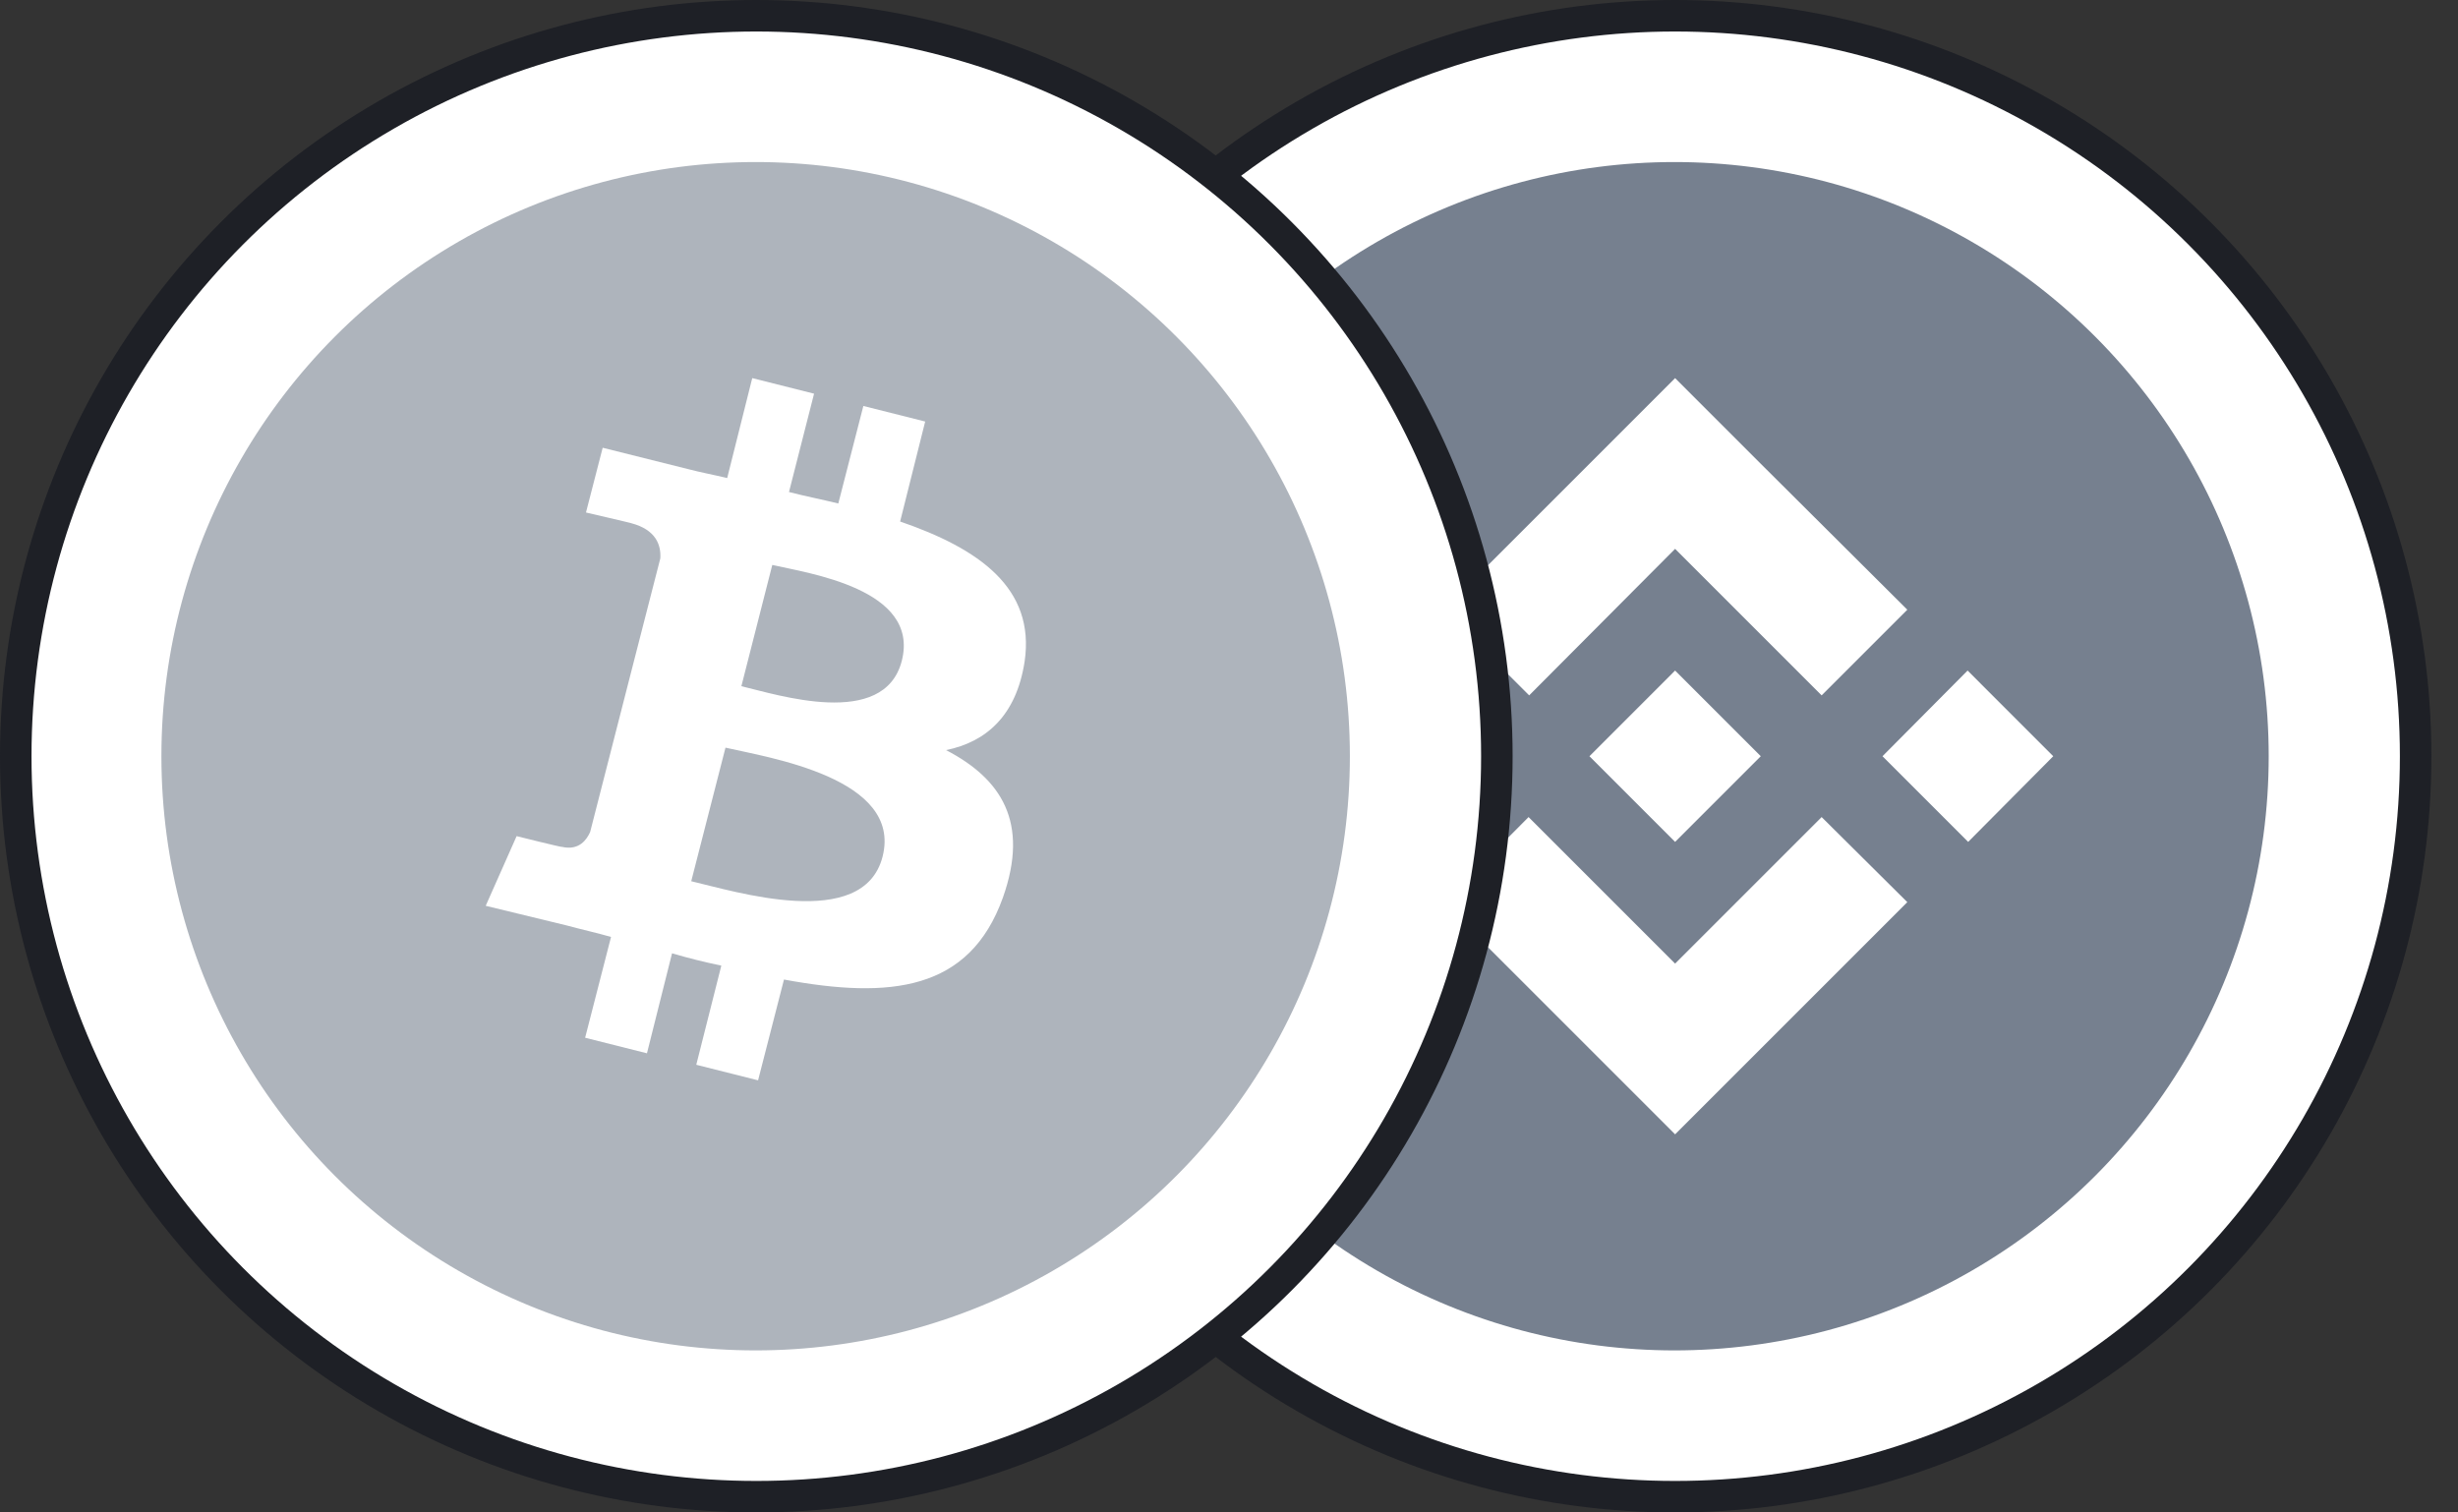 <svg width="78" height="48" viewBox="0 0 78 48" fill="none" xmlns="http://www.w3.org/2000/svg">
<rect x="0" y="0" width="78" height="48" fill="#333333" stroke="none"/>
<circle cx="53.136" cy="24" r="21.357" fill="#76808F" stroke="white" stroke-width="5"/>
<path d="M46.575 24L43.875 26.719L41.156 24L43.875 21.281L46.575 24ZM53.156 17.419L57.806 22.069L60.525 19.35L55.875 14.719L53.156 12L50.438 14.719L45.806 19.35L48.525 22.069L53.156 17.419ZM62.438 21.281L59.737 24L62.456 26.719L65.156 24L62.438 21.281ZM53.156 30.581L48.506 25.931L45.806 28.65L50.456 33.3L53.156 36L55.875 33.281L60.525 28.631L57.806 25.931L53.156 30.581ZM53.156 26.719L55.875 24L53.156 21.281L50.438 24L53.156 26.719Z" fill="white"/>
<circle cx="53.156" cy="24" r="23.5" stroke="#1E2026"/>
<circle cx="23.979" cy="24" r="21.357" fill="#AEB4BC" stroke="white" stroke-width="5"/>
<path d="M32.514 20.997C32.859 18.657 31.056 17.409 28.564 16.551L29.359 13.378L27.397 12.884L26.602 15.979C26.071 15.849 25.541 15.745 25.037 15.615L25.833 12.494L23.871 12L23.076 15.172C22.651 15.069 22.227 14.991 21.829 14.886L19.125 14.21L18.595 16.265C18.595 16.265 20.053 16.603 20.026 16.603C20.822 16.811 20.981 17.305 20.954 17.721L20.026 21.335C20.079 21.362 20.159 21.362 20.239 21.388C20.186 21.362 20.106 21.362 20.026 21.335L18.727 26.406C18.621 26.64 18.383 27.005 17.826 26.875C17.852 26.901 16.394 26.536 16.394 26.536L15.413 28.747L17.985 29.371C18.462 29.501 18.939 29.605 19.39 29.735L18.568 32.934L20.53 33.428L21.326 30.255C21.856 30.411 22.386 30.541 22.89 30.645L22.095 33.792L24.056 34.286L24.878 31.087C28.245 31.711 30.764 31.451 31.825 28.487C32.673 26.094 31.772 24.716 30.022 23.806C31.294 23.546 32.249 22.714 32.514 20.997ZM28.007 27.186C27.397 29.579 23.288 28.279 21.935 27.967L23.022 23.728C24.375 24.04 28.643 24.69 28.007 27.186ZM28.617 20.971C28.06 23.156 24.64 22.038 23.526 21.778L24.507 17.929C25.621 18.189 29.2 18.683 28.617 20.971Z" fill="white"/>
<circle cx="24" cy="24" r="23.5" stroke="#1E2026"/>
</svg>
